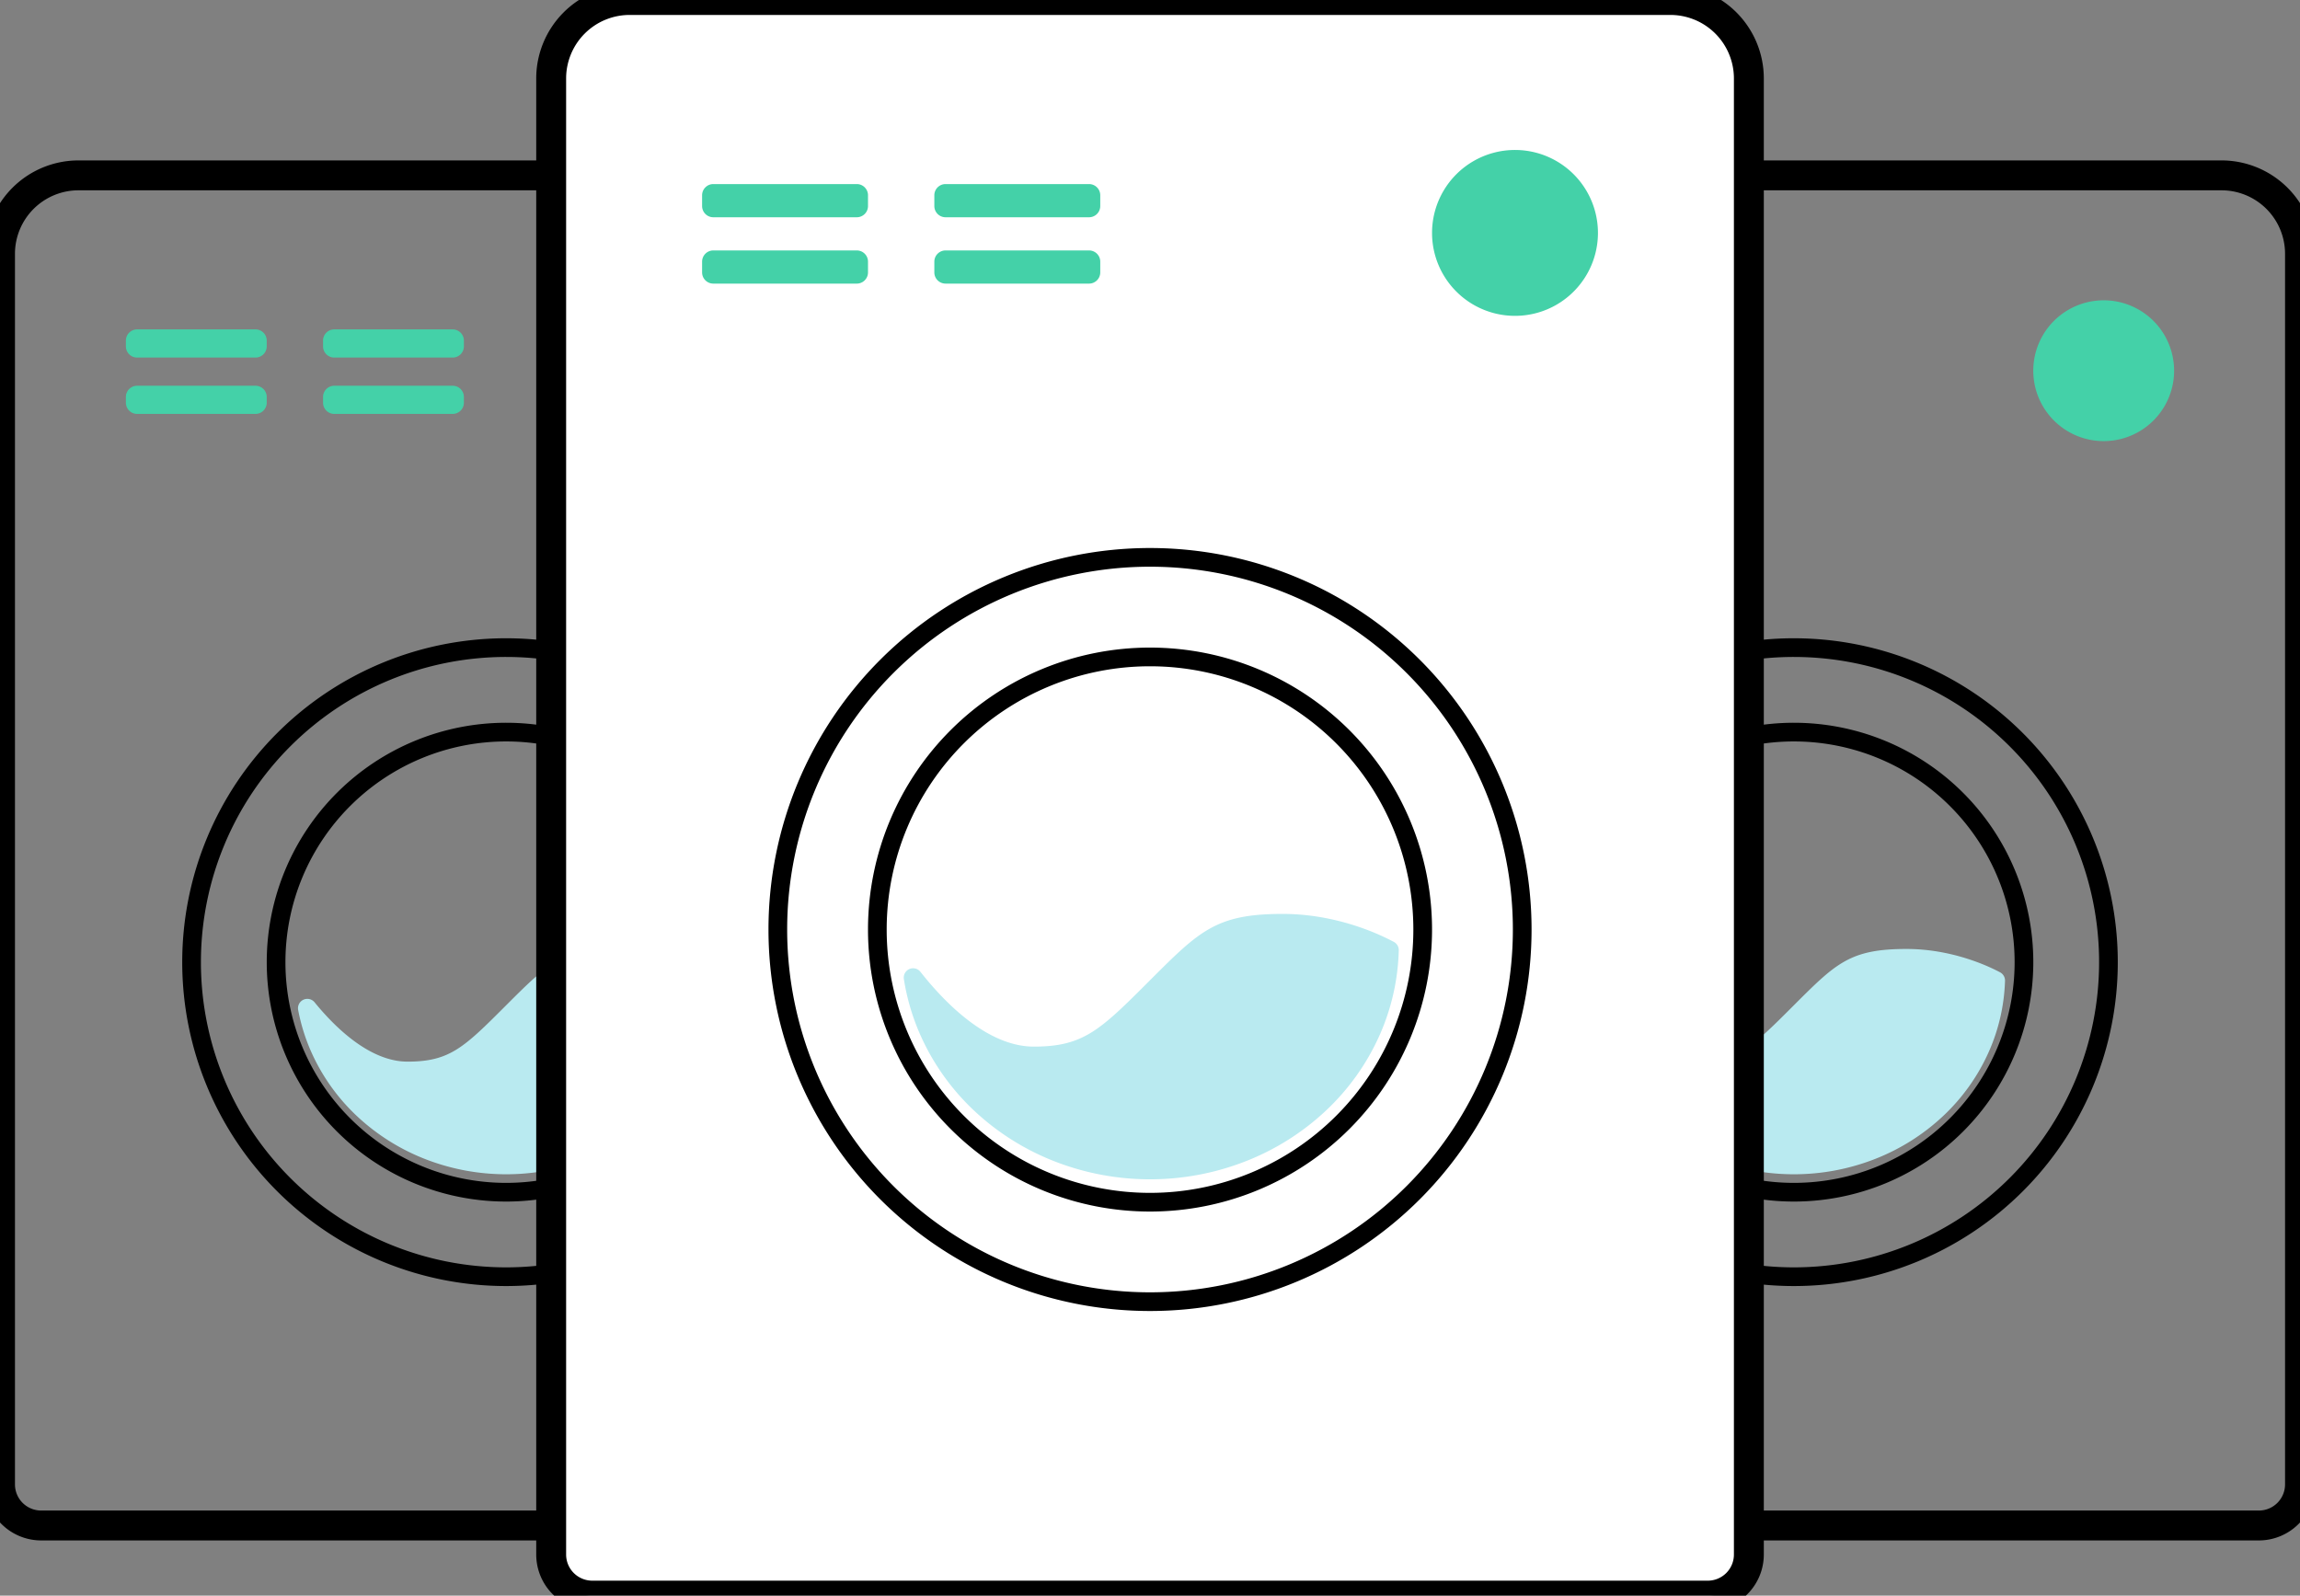 <svg xmlns="http://www.w3.org/2000/svg" width="123.084" height="85.4" viewBox="22.839 32.534 123.084 85.4"><rect x="22.839" y="32.534" width="123.084" height="85.4" fill="#808080" stroke="none"/><g data-name="Group 826"><g data-name="Path 738"><path d="M39.286 86.494c.23.283.494.586.784.89 1.118 1.17 2.753 2.47 4.58 2.47 1.199 0 2.05-.204 2.903-.736.802-.502 1.59-1.29 2.68-2.38l.046-.046c1.148-1.148 1.848-1.842 2.622-2.272.743-.413 1.589-.596 3.054-.596 1.432 0 2.69.333 3.595.668a10.239 10.239 0 0 1 1.177.522 9.64 9.64 0 0 1-.814 3.587 10.141 10.141 0 0 1-2.336 3.296 10.877 10.877 0 0 1-3.507 2.209 11.404 11.404 0 0 1-4.144.777c-1.423 0-2.832-.265-4.145-.777a10.877 10.877 0 0 1-3.506-2.209 10.141 10.141 0 0 1-2.336-3.296 9.699 9.699 0 0 1-.653-2.107Z" fill="#b9eaf0" fill-rule="evenodd"/><path d="M39.286 86.494c.23.283.494.586.784.89 1.118 1.17 2.753 2.47 4.58 2.47 1.199 0 2.05-.204 2.903-.736.802-.502 1.59-1.29 2.68-2.38l.046-.046c1.148-1.148 1.848-1.842 2.622-2.272.743-.413 1.589-.596 3.054-.596 1.432 0 2.69.333 3.595.668a10.239 10.239 0 0 1 1.177.522 9.64 9.64 0 0 1-.814 3.587 10.141 10.141 0 0 1-2.336 3.296 10.877 10.877 0 0 1-3.507 2.209 11.404 11.404 0 0 1-4.144.777c-1.423 0-2.832-.265-4.145-.777a10.877 10.877 0 0 1-3.506-2.209 10.141 10.141 0 0 1-2.336-3.296 9.699 9.699 0 0 1-.653-2.107Z" stroke-linejoin="round" stroke-linecap="round" stroke="#b9eaf0" fill="transparent"/></g><path d="M22.84 46.12a4.2 4.2 0 0 1 4.2-4.2h45.772a4.2 4.2 0 0 1 4.2 4.2v65.86a2.2 2.2 0 0 1-2.2 2.2H25.04a2.2 2.2 0 0 1-2.2-2.2V46.12Z" stroke-linejoin="round" stroke-linecap="round" stroke-width="1.6" stroke="#000" fill="transparent" data-name="Path 739"/><path d="M30.176 50.164h6.337a.6.6 0 0 1 .6.6v.307a.6.6 0 0 1-.6.6h-6.337a.6.6 0 0 1-.6-.6v-.307a.6.6 0 0 1 .6-.6z" fill="#44d1a8" fill-rule="evenodd" data-name="Rectangle 1634"/><path d="M40.727 50.164h6.337a.6.6 0 0 1 .6.6v.307a.6.6 0 0 1-.6.6h-6.337a.6.6 0 0 1-.6-.6v-.307a.6.6 0 0 1 .6-.6z" fill="#44d1a8" fill-rule="evenodd" data-name="Rectangle 1635"/><path d="M30.176 53.18h6.337a.6.6 0 0 1 .6.6v.307a.6.6 0 0 1-.6.6h-6.337a.6.6 0 0 1-.6-.6v-.307a.6.6 0 0 1 .6-.6z" fill="#44d1a8" fill-rule="evenodd" data-name="Rectangle 1636"/><path d="M40.727 53.18h6.337a.6.6 0 0 1 .6.6v.307a.6.6 0 0 1-.6.6h-6.337a.6.6 0 0 1-.6-.6v-.307a.6.6 0 0 1 .6-.6z" fill="#44d1a8" fill-rule="evenodd" data-name="Rectangle 1637"/><path d="M62.738 52.325a3.768 3.768 0 1 1 0 .1z" fill="#44d1a8" fill-rule="evenodd" data-name="Ellipse 177"/><path d="M33.091 83.98a16.835 16.835 0 1 1 0 .1z" stroke-linejoin="round" stroke-linecap="round" stroke="#000" fill="transparent" data-name="Ellipse 178"/><path d="M37.614 83.98a12.313 12.313 0 1 1 0 .1z" stroke-linejoin="round" stroke-linecap="round" stroke="#000" fill="transparent" data-name="Ellipse 179"/><g data-name="Path 740"><path d="M108.197 86.494c.23.283.494.586.784.89 1.118 1.17 2.753 2.47 4.58 2.47 1.199 0 2.05-.204 2.903-.736.802-.502 1.59-1.29 2.68-2.38l.046-.046c1.148-1.148 1.849-1.842 2.621-2.272.744-.413 1.59-.596 3.055-.596 1.432 0 2.69.333 3.594.668a10.149 10.149 0 0 1 1.177.522 9.617 9.617 0 0 1-.814 3.587 10.12 10.12 0 0 1-2.336 3.296 10.874 10.874 0 0 1-3.506 2.209 11.404 11.404 0 0 1-4.144.777c-1.423 0-2.832-.265-4.145-.777a10.875 10.875 0 0 1-3.506-2.209 10.141 10.141 0 0 1-2.336-3.296 9.7 9.7 0 0 1-.653-2.107Z" fill="#b9eaf0" fill-rule="evenodd"/><path d="M108.197 86.494c.23.283.494.586.784.89 1.118 1.17 2.753 2.47 4.58 2.47 1.199 0 2.05-.204 2.903-.736.802-.502 1.59-1.29 2.68-2.38l.046-.046c1.148-1.148 1.849-1.842 2.621-2.272.744-.413 1.59-.596 3.055-.596 1.432 0 2.69.333 3.594.668a10.149 10.149 0 0 1 1.177.522 9.617 9.617 0 0 1-.814 3.587 10.12 10.12 0 0 1-2.336 3.296 10.874 10.874 0 0 1-3.506 2.209 11.404 11.404 0 0 1-4.144.777c-1.423 0-2.832-.265-4.145-.777a10.875 10.875 0 0 1-3.506-2.209 10.141 10.141 0 0 1-2.336-3.296 9.7 9.7 0 0 1-.653-2.107Z" stroke-linejoin="round" stroke-linecap="round" stroke="#b9eaf0" fill="transparent"/></g><path d="M91.75 46.12a4.2 4.2 0 0 1 4.2-4.2h45.773a4.2 4.2 0 0 1 4.2 4.2v65.86a2.2 2.2 0 0 1-2.2 2.2H93.951a2.2 2.2 0 0 1-2.2-2.2V46.12Z" stroke-linejoin="round" stroke-linecap="round" stroke-width="1.6" stroke="#000" fill="transparent" data-name="Path 741"/><path d="M99.088 50.164h6.336a.6.6 0 0 1 .6.6v.307a.6.6 0 0 1-.6.6h-6.336a.6.6 0 0 1-.6-.6v-.307a.6.6 0 0 1 .6-.6z" fill="#44d1a8" fill-rule="evenodd" data-name="Rectangle 1638"/><path d="M109.638 50.164h6.337a.6.6 0 0 1 .6.6v.307a.6.6 0 0 1-.6.6h-6.337a.6.6 0 0 1-.6-.6v-.307a.6.6 0 0 1 .6-.6z" fill="#44d1a8" fill-rule="evenodd" data-name="Rectangle 1639"/><path d="M99.088 53.18h6.336a.6.6 0 0 1 .6.6v.307a.6.6 0 0 1-.6.6h-6.336a.6.6 0 0 1-.6-.6v-.307a.6.6 0 0 1 .6-.6z" fill="#44d1a8" fill-rule="evenodd" data-name="Rectangle 1640"/><path d="M109.638 53.18h6.337a.6.6 0 0 1 .6.6v.307a.6.6 0 0 1-.6.6h-6.337a.6.6 0 0 1-.6-.6v-.307a.6.6 0 0 1 .6-.6z" fill="#44d1a8" fill-rule="evenodd" data-name="Rectangle 1641"/><path d="M131.65 52.325a3.768 3.768 0 1 1 0 .1z" fill="#44d1a8" fill-rule="evenodd" data-name="Ellipse 180"/><path d="M102.002 83.98a16.835 16.835 0 1 1 0 .1z" stroke-linejoin="round" stroke-linecap="round" stroke="#000" fill="transparent" data-name="Ellipse 181"/><path d="M106.525 83.98a12.313 12.313 0 1 1 0 .1z" stroke-linejoin="round" stroke-linecap="round" stroke="#000" fill="transparent" data-name="Ellipse 182"/><g data-name="Path 742"><path d="M52.335 36.734a4.2 4.2 0 0 1 4.2-4.2h55.694a4.2 4.2 0 0 1 4.2 4.2v79a2.2 2.2 0 0 1-2.2 2.2H54.535a2.2 2.2 0 0 1-2.2-2.2v-79Z" fill="#fff" fill-rule="evenodd"/><path d="M52.335 36.734a4.2 4.2 0 0 1 4.2-4.2h55.694a4.2 4.2 0 0 1 4.2 4.2v79a2.2 2.2 0 0 1-2.2 2.2H54.535a2.2 2.2 0 0 1-2.2-2.2v-79Z" stroke-linejoin="round" stroke-linecap="round" stroke-width="1.6" stroke="#000" fill="transparent"/></g><g data-name="Path 743"><path d="M71.703 84.857c.318.405.7.858 1.134 1.311 1.315 1.377 3.218 2.882 5.33 2.882 1.4 0 2.387-.237 3.373-.853.936-.585 1.858-1.508 3.15-2.799l.045-.046c1.35-1.35 2.184-2.177 3.108-2.69.894-.497 1.908-.714 3.64-.714 1.7 0 3.194.395 4.266.793a12.184 12.184 0 0 1 1.445.645 11.444 11.444 0 0 1-.967 4.314 12.033 12.033 0 0 1-2.772 3.91 12.898 12.898 0 0 1-4.16 2.62 13.521 13.521 0 0 1-4.913.922 13.52 13.52 0 0 1-4.914-.922 12.896 12.896 0 0 1-4.16-2.62 12.033 12.033 0 0 1-2.771-3.91 11.502 11.502 0 0 1-.834-2.843Z" fill="#b9eaf0" fill-rule="evenodd"/><path d="M71.703 84.857c.318.405.7.858 1.134 1.311 1.315 1.377 3.218 2.882 5.33 2.882 1.4 0 2.387-.237 3.373-.853.936-.585 1.858-1.508 3.15-2.799l.045-.046c1.35-1.35 2.184-2.177 3.108-2.69.894-.497 1.908-.714 3.64-.714 1.7 0 3.194.395 4.266.793a12.184 12.184 0 0 1 1.445.645 11.444 11.444 0 0 1-.967 4.314 12.033 12.033 0 0 1-2.772 3.91 12.898 12.898 0 0 1-4.16 2.62 13.521 13.521 0 0 1-4.913.922 13.52 13.52 0 0 1-4.914-.922 12.896 12.896 0 0 1-4.16-2.62 12.033 12.033 0 0 1-2.771-3.91 11.502 11.502 0 0 1-.834-2.843Z" stroke-linejoin="round" stroke-linecap="round" stroke="#b9eaf0" fill="transparent"/></g><path d="M61.012 42.386h7.678a.6.6 0 0 1 .6.6v.576a.6.6 0 0 1-.6.6h-7.678a.6.6 0 0 1-.6-.6v-.576a.6.6 0 0 1 .6-.6z" fill="#44d1a8" fill-rule="evenodd" data-name="Rectangle 1642"/><path d="M73.441 42.386h7.678a.6.6 0 0 1 .6.6v.576a.6.6 0 0 1-.6.6H73.44a.6.6 0 0 1-.6-.6v-.576a.6.6 0 0 1 .6-.6z" fill="#44d1a8" fill-rule="evenodd" data-name="Rectangle 1643"/><path d="M61.012 45.938h7.678a.6.6 0 0 1 .6.6v.575a.6.6 0 0 1-.6.6h-7.678a.6.6 0 0 1-.6-.6v-.575a.6.6 0 0 1 .6-.6z" fill="#44d1a8" fill-rule="evenodd" data-name="Rectangle 1644"/><path d="M73.441 45.938h7.678a.6.6 0 0 1 .6.6v.575a.6.6 0 0 1-.6.6H73.44a.6.6 0 0 1-.6-.6v-.575a.6.6 0 0 1 .6-.6z" fill="#44d1a8" fill-rule="evenodd" data-name="Rectangle 1645"/><path d="M99.475 44.95a4.439 4.439 0 1 1 0 .1z" fill="#44d1a8" fill-rule="evenodd" data-name="Ellipse 183"/><path d="M64.464 82.233a19.918 19.918 0 1 1 0 .1z" stroke-linejoin="round" stroke-linecap="round" stroke="#000" fill="transparent" data-name="Ellipse 184"/><path d="M69.79 82.236a14.592 14.592 0 1 1 0 .1z" stroke-linejoin="round" stroke-linecap="round" stroke="#000" fill="transparent" data-name="Ellipse 185"/></g></svg>